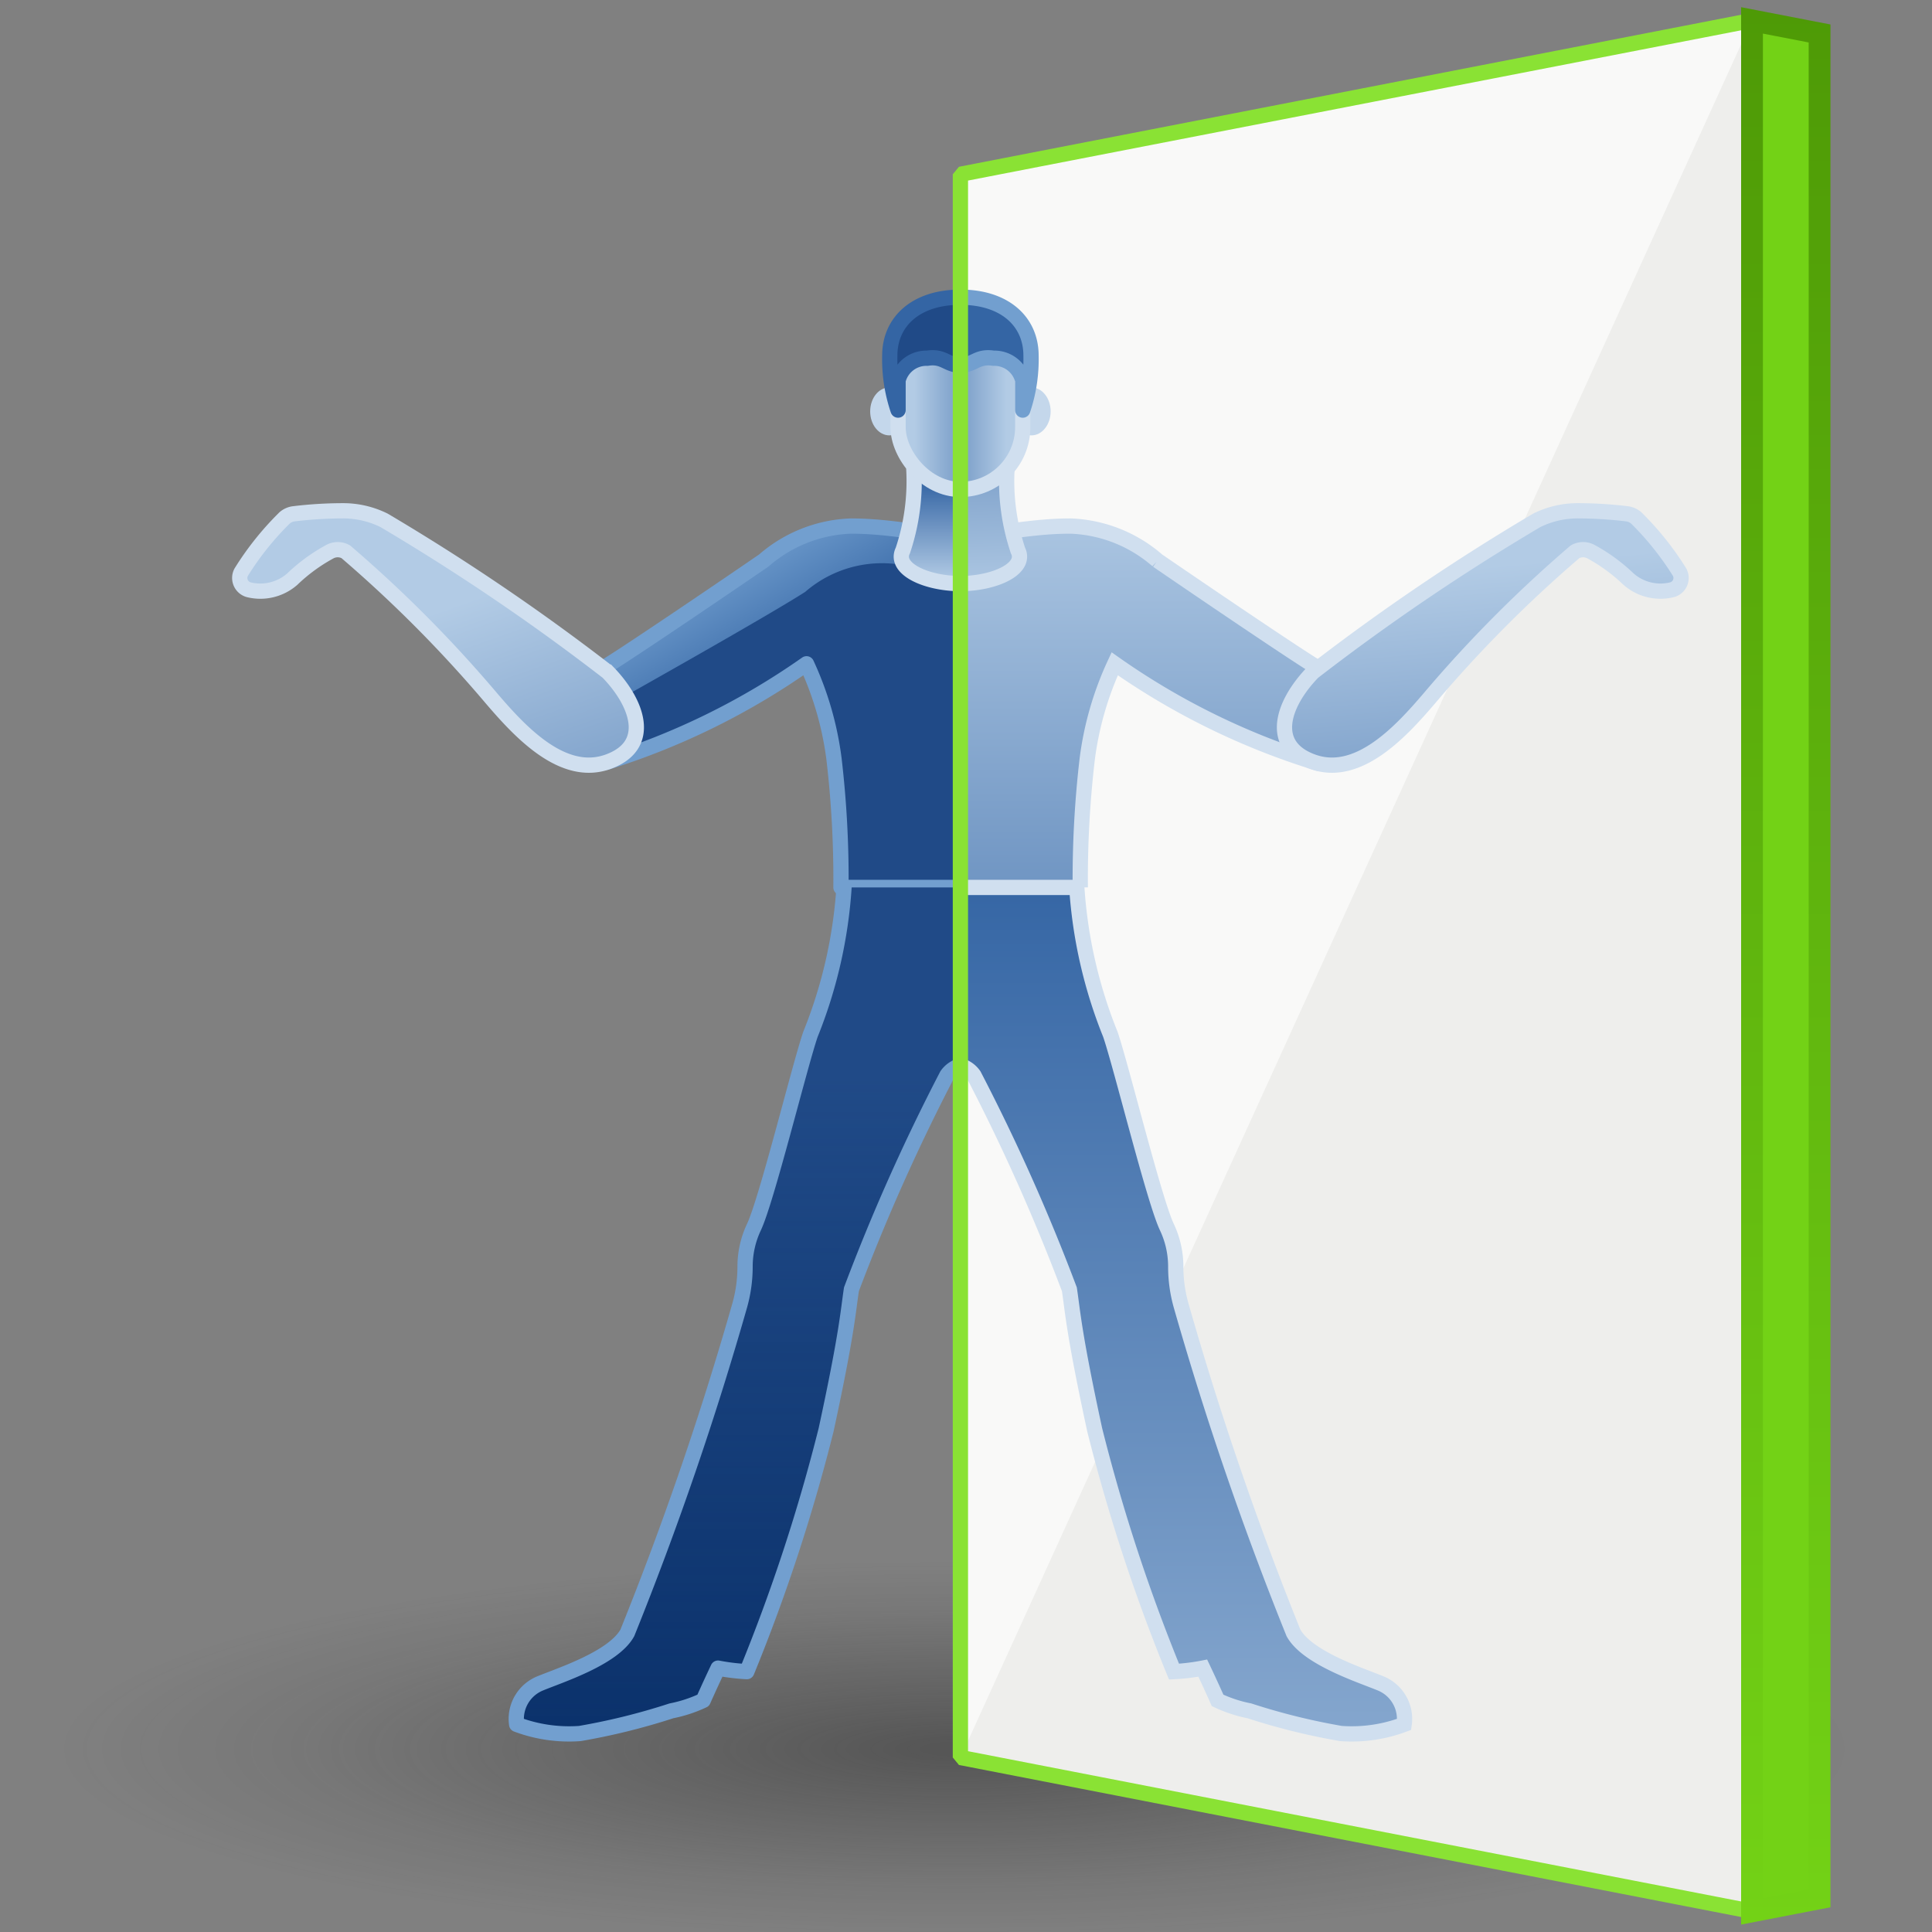 <?xml version="1.0" encoding="UTF-8" standalone="no"?>
<svg
   xmlns:dc="http://purl.org/dc/elements/1.1/"
   xmlns:cc="http://creativecommons.org/ns#"
   xmlns:rdf="http://www.w3.org/1999/02/22-rdf-syntax-ns#"
   xmlns:svg="http://www.w3.org/2000/svg"
   xmlns="http://www.w3.org/2000/svg"
   xmlns:xlink="http://www.w3.org/1999/xlink"
   xmlns:sodipodi="http://sodipodi.sourceforge.net/DTD/sodipodi-0.dtd"
   xmlns:inkscape="http://www.inkscape.org/namespaces/inkscape"
   viewBox="0 0 48 48"
   version="1.1"
   id="svg14628"
   sodipodi:docname="kinefx-rigmirrorpose.svg"
   inkscape:version="1.0.1 (3bc2e813f5, 2020-09-07)">
  <rect x="0" y="0" width="48" height="48" fill="#808080" stroke="none"/>
  <sodipodi:namedview
     pagecolor="#ffffff"
     bordercolor="#666666"
     borderopacity="1"
     objecttolerance="10"
     gridtolerance="10"
     guidetolerance="10"
     inkscape:pageopacity="0"
     inkscape:pageshadow="2"
     inkscape:window-width="2560"
     inkscape:window-height="1377"
     id="namedview14630"
     showgrid="false"
     inkscape:zoom="15.3125"
     inkscape:cx="24"
     inkscape:cy="24"
     inkscape:window-x="-8"
     inkscape:window-y="-8"
     inkscape:window-maximized="1"
     inkscape:current-layer="svg14628" />
  <defs
     id="defs14530">
    <style
       id="style14484">.cls-1,.cls-28,.cls-30,.cls-7,.cls-9{fill:none;}.cls-2{fill:url(#radial-gradient);}.cls-3{clip-path:url(#clip-path);}.cls-4{fill:url(#linear-gradient);}.cls-12,.cls-5{fill:#204a87;}.cls-6{fill:url(#New_Gradient_Swatch_2);}.cls-25,.cls-7{stroke:#729fcf;}.cls-12,.cls-25,.cls-7{stroke-linecap:round;stroke-linejoin:round;}.cls-12,.cls-25,.cls-28,.cls-7,.cls-9{stroke-width:0.35px;}.cls-8{fill:url(#linear-gradient-2);}.cls-9{stroke:#d0dfef;}.cls-30,.cls-9{stroke-miterlimit:10;}.cls-10{fill:#c4d7eb;}.cls-11{fill:url(#linear-gradient-3);}.cls-12{stroke:#3465a4;}.cls-13{fill:url(#linear-gradient-4);}.cls-14{fill:url(#linear-gradient-5);}.cls-15{fill:url(#linear-gradient-6);}.cls-16{fill:#eeeeec;}.cls-17{fill:#f9f9f8;}.cls-18{clip-path:url(#clip-path-2);}.cls-19{fill:url(#linear-gradient-7);}.cls-20{fill:url(#linear-gradient-8);}.cls-21{fill:#729fcf;}.cls-22{fill:url(#linear-gradient-9);}.cls-23{fill:url(#linear-gradient-10);}.cls-24{fill:url(#linear-gradient-11);}.cls-25{fill:#3465a4;}.cls-26{fill:url(#linear-gradient-12);}.cls-27{fill:url(#linear-gradient-13);}.cls-28{stroke:#8ae234;stroke-linejoin:bevel;}.cls-29{fill:#73d216;}.cls-30{stroke-width:0.5px;stroke:url(#linear-gradient-14);}</style>
    <radialGradient
       id="radial-gradient"
       cx="-21.79"
       cy="40.95"
       r="20.08"
       gradientTransform="matrix(1.19,0,0,0.25,49.64,30.8)"
       gradientUnits="userSpaceOnUse">
      <stop
         offset="0.03"
         stop-color="#2c2c2c"
         stop-opacity="0.5"
         id="stop14486" />
      <stop
         offset="0.68"
         stop-color="#2c2c2c"
         stop-opacity="0.1"
         id="stop14488" />
      <stop
         offset="0.93"
         stop-color="#2c2c2c"
         stop-opacity="0"
         id="stop14490" />
    </radialGradient>
    <clipPath
       id="clip-path">
      <polygon
         class="cls-1"
         points="2.43 45.69 24 42.16 24 5.84 2.43 2.31 2.43 45.69"
         id="polygon14493" />
    </clipPath>
    <linearGradient
       id="linear-gradient"
       x1="24"
       y1="13.64"
       x2="24"
       y2="20.67"
       gradientUnits="userSpaceOnUse">
      <stop
         offset="0"
         stop-color="#b2cbe5"
         id="stop14496" />
      <stop
         offset="1"
         stop-color="#3465a4"
         id="stop14498" />
    </linearGradient>
    <linearGradient
       id="New_Gradient_Swatch_2"
       x1="18.57"
       y1="14.49"
       x2="20.15"
       y2="17.24"
       gradientUnits="userSpaceOnUse">
      <stop
         offset="0"
         stop-color="#729fcf"
         id="stop14501" />
      <stop
         offset="1"
         stop-color="#3465a4"
         id="stop14503" />
    </linearGradient>
    <linearGradient
       id="linear-gradient-2"
       x1="24"
       y1="15.15"
       x2="24"
       y2="12.89"
       xlink:href="#linear-gradient" />
    <linearGradient
       id="linear-gradient-3"
       x1="22.94"
       y1="11.1"
       x2="25.29"
       y2="11.1"
       xlink:href="#linear-gradient" />
    <linearGradient
       id="linear-gradient-4"
       x1="-786.94"
       y1="151.31"
       x2="-786.94"
       y2="163.57"
       gradientTransform="matrix(-0.94,0.33,0.33,0.94,-781.25,134.58)"
       xlink:href="#linear-gradient" />
    <linearGradient
       id="linear-gradient-5"
       x1="-97.13"
       y1="-93.62"
       x2="-97.13"
       y2="-81.36"
       gradientTransform="rotate(19.55,-341.959,349.533)"
       xlink:href="#linear-gradient" />
    <linearGradient
       id="linear-gradient-6"
       x1="24"
       y1="26.59"
       x2="24"
       y2="49.37"
       gradientUnits="userSpaceOnUse">
      <stop
         offset="0"
         stop-color="#00255d"
         stop-opacity="0"
         id="stop14510" />
      <stop
         offset="1"
         stop-color="#00255d"
         id="stop14512" />
    </linearGradient>
    <clipPath
       id="clip-path-2">
      <polygon
         class="cls-1"
         points="42.16 45.69 24 42.16 24 5.84 42.16 2.31 42.16 45.69"
         id="polygon14515" />
    </clipPath>
    <linearGradient
       id="linear-gradient-7"
       x1="24"
       y1="52.78"
       x2="24"
       y2="21.82"
       xlink:href="#linear-gradient" />
    <linearGradient
       id="linear-gradient-8"
       x1="-708"
       y1="13.64"
       x2="-708"
       y2="20.67"
       gradientTransform="matrix(-1,0,0,1,-684,0)"
       xlink:href="#linear-gradient" />
    <linearGradient
       id="linear-gradient-9"
       x1="24"
       y1="12.73"
       x2="24"
       y2="30.71"
       xlink:href="#linear-gradient" />
    <linearGradient
       id="linear-gradient-10"
       x1="24.03"
       y1="15.63"
       x2="23.83"
       y2="8.04"
       xlink:href="#linear-gradient" />
    <linearGradient
       id="linear-gradient-11"
       x1="-709.06"
       y1="11.1"
       x2="-706.71"
       y2="11.1"
       gradientTransform="matrix(1,0,0,-1,732,22.21)"
       xlink:href="#linear-gradient" />
    <linearGradient
       id="linear-gradient-12"
       x1="35.84"
       y1="14.85"
       x2="36.87"
       y2="26.38"
       xlink:href="#linear-gradient" />
    <linearGradient
       id="linear-gradient-13"
       x1="-786.94"
       y1="151.31"
       x2="-786.94"
       y2="163.57"
       gradientTransform="matrix(-0.94,0.33,0.33,0.94,-781.25,134.58)"
       xlink:href="#linear-gradient" />
    <linearGradient
       id="linear-gradient-14"
       x1="42.94"
       y1="46"
       x2="42.94"
       y2="2"
       gradientUnits="userSpaceOnUse">
      <stop
         offset="0"
         stop-color="#73d216"
         id="stop14525" />
      <stop
         offset="1"
         stop-color="#4e9a06"
         id="stop14527" />
    </linearGradient>
    <linearGradient
       inkscape:collect="always"
       xlink:href="#linear-gradient"
       id="linearGradient15197"
       gradientUnits="userSpaceOnUse"
       x1="24"
       y1="13.64"
       x2="24"
       y2="20.67" />
  </defs>
  <title
     id="title14532">27-Rig Symmetry</title>
  <g
     id="shadow"
     transform="translate(0,2.416)">
    <ellipse
       class="cls-2"
       cx="23.8"
       cy="40.95"
       rx="22.88"
       ry="4.8"
       id="ellipse14534"
       style="fill:url(#radial-gradient)" />
  </g>
  <g
     id="ART"
     transform="matrix(1.083,0,0,1.083,-2.131,-1.995)">
    <g
       class="cls-3"
       clip-path="url(#clip-path)"
       id="g14573">
      <path
         class="cls-4"
         d="M 32.62,18.19 A 42.39,42.39 0 0 1 28,15.45 2.53,2.53 0 0 0 25.88,14.68 c -0.63,0.05 -1.16,0.36 -1.86,0.36 -0.7,0 -1.23,-0.31 -1.86,-0.36 a 2.53,2.53 0 0 0 -2.12,0.77 42.39,42.39 0 0 1 -4.64,2.74 0.86,0.86 0 0 0 0,-0.16 c 0,-0.65 -0.2,-0.49 0.45,-0.89 0.65,-0.4 3,-2 3.64,-2.44 a 3.21,3.21 0 0 1 2,-0.79 c 1,0 2,0.25 2.53,0.25 0.53,0 1.58,-0.29 2.53,-0.25 a 3.21,3.21 0 0 1 2,0.79 c 0.61,0.41 2.15,1.43 2.8,1.83 0.65,0.4 1.26,0.85 1.29,1.5 a 0.86,0.86 0 0 0 -0.02,0.16 z"
         id="path14537"
         style="fill:url(#linearGradient15197)" />
      <path
         class="cls-5"
         d="m 24,14.16 c 0.56,0 1.58,-0.29 2.53,-0.25 a 3.21,3.21 0 0 1 2,0.79 c 0.61,0.41 3,2.05 3.64,2.44 0.64,0.39 0.43,0.24 0.45,0.89 a 2.4,2.4 0 0 1 -0.48,1.3 16.49,16.49 0 0 1 -4.59,-2.26 7.4,7.4 0 0 0 -0.63,2.18 23.63,23.63 0 0 0 -0.16,2.95 h -5.5 a 23.63,23.63 0 0 0 -0.16,-2.95 7.4,7.4 0 0 0 -0.63,-2.18 16.49,16.49 0 0 1 -4.59,2.26 2.4,2.4 0 0 1 -0.48,-1.3 c 0,-0.65 -0.2,-0.49 0.45,-0.89 0.65,-0.4 3,-2 3.64,-2.44 a 3.21,3.21 0 0 1 2,-0.79 c 1,0 2,0.25 2.53,0.25"
         id="path14539" />
      <path
         class="cls-6"
         d="m 22.8,14.83 a 2.69,2.69 0 0 0 -2.36,0.59 c -0.87,0.56 -4.29,2.48 -4.29,2.48 H 15.4 a 1.54,1.54 0 0 0 0,-0.24 c 0,-0.15 0,-0.2 0.09,-0.28 a 2.65,2.65 0 0 1 0.37,-0.24 c 0.65,-0.39 3,-2 3.64,-2.44 a 3.34,3.34 0 0 1 2,-0.8 11.94,11.94 0 0 1 2,0.21 c 0.01,0.38 -0.08,0.89 -0.7,0.72 z"
         id="path14541"
         style="fill:url(#New_Gradient_Swatch_2)" />
      <path
         class="cls-7"
         d="m 24,14.16 c 0.56,0 1.58,-0.29 2.53,-0.25 a 3.21,3.21 0 0 1 2,0.79 c 0.61,0.41 3,2.05 3.64,2.44 0.64,0.39 0.43,0.24 0.45,0.89 a 2.4,2.4 0 0 1 -0.48,1.3 16.49,16.49 0 0 1 -4.59,-2.26 7.4,7.4 0 0 0 -0.63,2.18 23.63,23.63 0 0 0 -0.16,2.95 h -5.5 a 23.63,23.63 0 0 0 -0.16,-2.95 7.4,7.4 0 0 0 -0.63,-2.18 16.49,16.49 0 0 1 -4.59,2.26 2.4,2.4 0 0 1 -0.48,-1.3 c 0,-0.65 -0.2,-0.49 0.45,-0.89 0.65,-0.4 3,-2 3.64,-2.44 a 3.21,3.21 0 0 1 2,-0.79 c 1,0 2,0.25 2.53,0.25"
         id="path14543" />
      <path
         class="cls-8"
         d="m 25.07,12.58 a 5,5 0 0 0 0.25,1.89 c 0.21,0.42 -0.54,0.76 -1.32,0.76 -0.78,0 -1.53,-0.34 -1.32,-0.76 a 5,5 0 0 0 0.25,-1.89"
         id="path14545"
         style="fill:url(#linear-gradient-2)" />
      <path
         class="cls-9"
         d="m 25.07,12.58 a 5,5 0 0 0 0.25,1.89 c 0.21,0.42 -0.54,0.76 -1.32,0.76 -0.78,0 -1.53,-0.34 -1.32,-0.76 a 5,5 0 0 0 0.25,-1.89"
         id="path14547" />
      <ellipse
         class="cls-10"
         cx="22.37"
         cy="11.28"
         rx="0.44"
         ry="0.55"
         id="ellipse14549" />
      <ellipse
         class="cls-10"
         cx="25.63"
         cy="11.28"
         rx="0.44"
         ry="0.55"
         id="ellipse14551" />
      <rect
         class="cls-11"
         x="22.57"
         y="9.14"
         width="2.86"
         height="3.93"
         rx="1.43"
         id="rect14553"
         style="fill:url(#linear-gradient-3)" />
      <rect
         class="cls-9"
         x="22.57"
         y="9.14"
         width="2.86"
         height="3.93"
         rx="1.43"
         id="rect14555" />
      <path
         class="cls-12"
         d="m 24,10.22 c 0.31,0 0.38,-0.2 0.76,-0.2 a 0.67,0.67 0 0 1 0.67,0.51 v 0.68 A 3.63,3.63 0 0 0 25.62,10 c 0,-0.78 -0.6,-1.34 -1.62,-1.34 -1.02,0 -1.62,0.56 -1.62,1.34 a 3.63,3.63 0 0 0 0.19,1.25 v -0.68 a 0.67,0.67 0 0 1 0.67,-0.51 C 23.62,10 23.69,10.22 24,10.22 Z"
         id="path14557" />
      <path
         class="cls-13"
         d="m 13.24,17.86 c 0.65,0.76 1.63,1.83 2.67,1.46 1.04,-0.37 0.69,-1.35 0,-2.06 a 50.21,50.21 0 0 0 -5.13,-3.48 2.11,2.11 0 0 0 -0.94,-0.22 9.41,9.41 0 0 0 -1.14,0.07 0.4,0.4 0 0 0 -0.2,0.09 6.74,6.74 0 0 0 -1,1.25 0.28,0.28 0 0 0 0.17,0.4 v 0 a 1.11,1.11 0 0 0 1,-0.24 4,4 0 0 1 0.86,-0.63 0.38,0.38 0 0 1 0.37,0 29.65,29.65 0 0 1 3.34,3.36 z"
         id="path14559"
         style="fill:url(#linear-gradient-4)" />
      <path
         class="cls-9"
         d="m 13.24,17.86 c 0.65,0.76 1.63,1.83 2.67,1.46 1.04,-0.37 0.69,-1.35 0,-2.06 a 50.21,50.21 0 0 0 -5.13,-3.48 2.11,2.11 0 0 0 -0.94,-0.22 9.41,9.41 0 0 0 -1.14,0.07 0.4,0.4 0 0 0 -0.2,0.09 6.74,6.74 0 0 0 -1,1.25 0.28,0.28 0 0 0 0.17,0.4 v 0 a 1.11,1.11 0 0 0 1,-0.24 4,4 0 0 1 0.86,-0.63 0.38,0.38 0 0 1 0.37,0 29.65,29.65 0 0 1 3.34,3.36 z"
         id="path14561" />
      <path
         class="cls-14"
         d="m 34.76,17.86 c -0.65,0.76 -1.63,1.83 -2.67,1.46 -1.04,-0.37 -0.69,-1.35 0,-2.06 a 50.21,50.21 0 0 1 5.13,-3.48 2.11,2.11 0 0 1 0.94,-0.22 9.41,9.41 0 0 1 1.14,0.07 0.4,0.4 0 0 1 0.2,0.09 6.74,6.74 0 0 1 1,1.25 0.28,0.28 0 0 1 -0.17,0.4 v 0 a 1.11,1.11 0 0 1 -1,-0.24 4,4 0 0 0 -0.86,-0.63 0.38,0.38 0 0 0 -0.37,0 29.65,29.65 0 0 0 -3.34,3.36 z"
         id="path14563"
         style="fill:url(#linear-gradient-5)" />
      <path
         class="cls-9"
         d="m 34.76,17.86 c -0.65,0.76 -1.63,1.83 -2.67,1.46 -1.04,-0.37 -0.69,-1.35 0,-2.06 a 50.21,50.21 0 0 1 5.13,-3.48 2.11,2.11 0 0 1 0.94,-0.22 9.41,9.41 0 0 1 1.14,0.07 0.4,0.4 0 0 1 0.2,0.09 6.74,6.74 0 0 1 1,1.25 0.28,0.28 0 0 1 -0.17,0.4 v 0 a 1.11,1.11 0 0 1 -1,-0.24 4,4 0 0 0 -0.86,-0.63 0.38,0.38 0 0 0 -0.37,0 29.65,29.65 0 0 0 -3.34,3.36 z"
         id="path14565" />
      <path
         class="cls-5"
         d="m 26.75,22.2 a 10.89,10.89 0 0 0 0.77,3.37 c 0.25,0.73 1,3.83 1.3,4.43 a 2.12,2.12 0 0 1 0.2,0.9 v 0 a 3.28,3.28 0 0 0 0.12,0.88 75.42,75.42 0 0 0 2.58,7.52 c 0.28,0.58 1.5,1 2,1.16 a 0.88,0.88 0 0 1 0.54,0.94 3.41,3.41 0 0 1 -1.45,0.21 15,15 0 0 1 -2.1,-0.52 3.11,3.11 0 0 1 -0.73,-0.24 c 0,0 -0.15,-0.34 -0.34,-0.74 a 4.74,4.74 0 0 1 -0.66,0.08 40.89,40.89 0 0 1 -1.82,-5.55 c -0.48,-2.24 -0.5,-2.69 -0.58,-3.22 a 45.31,45.31 0 0 0 -2.19,-4.91 0.56,0.56 0 0 0 -0.35,-0.23 v 0 a 0.56,0.56 0 0 0 -0.35,0.23 45.31,45.31 0 0 0 -2.19,4.91 c -0.08,0.53 -0.1,1 -0.58,3.22 a 40.89,40.89 0 0 1 -1.82,5.55 4.74,4.74 0 0 1 -0.66,-0.08 c -0.19,0.4 -0.34,0.74 -0.34,0.74 a 3.11,3.11 0 0 1 -0.73,0.24 15,15 0 0 1 -2.1,0.52 3.41,3.41 0 0 1 -1.45,-0.21 0.88,0.88 0 0 1 0.54,-0.94 c 0.46,-0.19 1.68,-0.58 2,-1.16 a 75.42,75.42 0 0 0 2.58,-7.52 3.28,3.28 0 0 0 0.12,-0.88 v 0 a 2.12,2.12 0 0 1 0.2,-0.9 c 0.29,-0.6 1.05,-3.7 1.3,-4.43 a 10.89,10.89 0 0 0 0.77,-3.37"
         id="path14567" />
      <path
         class="cls-15"
         d="m 26.75,22.2 a 10.89,10.89 0 0 0 0.77,3.37 c 0.25,0.73 1,3.83 1.3,4.43 a 2.12,2.12 0 0 1 0.2,0.9 v 0 a 3.28,3.28 0 0 0 0.12,0.88 75.42,75.42 0 0 0 2.58,7.52 c 0.28,0.58 1.5,1 2,1.16 a 0.88,0.88 0 0 1 0.54,0.94 3.41,3.41 0 0 1 -1.45,0.21 15,15 0 0 1 -2.1,-0.52 3.11,3.11 0 0 1 -0.73,-0.24 c 0,0 -0.15,-0.34 -0.34,-0.74 a 4.74,4.74 0 0 1 -0.66,0.08 40.89,40.89 0 0 1 -1.82,-5.55 c -0.48,-2.24 -0.5,-2.69 -0.58,-3.22 a 45.31,45.31 0 0 0 -2.19,-4.91 0.56,0.56 0 0 0 -0.35,-0.23 v 0 a 0.56,0.56 0 0 0 -0.35,0.23 45.31,45.31 0 0 0 -2.19,4.91 c -0.08,0.53 -0.1,1 -0.58,3.22 a 40.89,40.89 0 0 1 -1.82,5.55 4.74,4.74 0 0 1 -0.66,-0.08 c -0.19,0.4 -0.34,0.74 -0.34,0.74 a 3.11,3.11 0 0 1 -0.73,0.24 15,15 0 0 1 -2.1,0.52 3.41,3.41 0 0 1 -1.45,-0.21 0.88,0.88 0 0 1 0.54,-0.94 c 0.46,-0.19 1.68,-0.58 2,-1.16 a 75.42,75.42 0 0 0 2.58,-7.52 3.28,3.28 0 0 0 0.12,-0.88 v 0 a 2.12,2.12 0 0 1 0.2,-0.9 c 0.29,-0.6 1.05,-3.7 1.3,-4.43 a 10.89,10.89 0 0 0 0.77,-3.37"
         id="path14569"
         style="fill:url(#linear-gradient-6)" />
      <path
         class="cls-7"
         d="m 26.75,22.2 a 10.89,10.89 0 0 0 0.77,3.37 c 0.25,0.73 1,3.83 1.3,4.43 a 2.12,2.12 0 0 1 0.2,0.9 v 0 a 3.28,3.28 0 0 0 0.12,0.88 75.42,75.42 0 0 0 2.58,7.52 c 0.28,0.58 1.5,1 2,1.16 a 0.88,0.88 0 0 1 0.54,0.94 3.41,3.41 0 0 1 -1.45,0.21 15,15 0 0 1 -2.1,-0.52 3.11,3.11 0 0 1 -0.73,-0.24 c 0,0 -0.15,-0.34 -0.34,-0.74 a 4.74,4.74 0 0 1 -0.66,0.08 40.89,40.89 0 0 1 -1.82,-5.55 c -0.48,-2.24 -0.5,-2.69 -0.58,-3.22 a 45.31,45.31 0 0 0 -2.19,-4.91 0.56,0.56 0 0 0 -0.35,-0.23 v 0 a 0.56,0.56 0 0 0 -0.35,0.23 45.31,45.31 0 0 0 -2.19,4.91 c -0.08,0.53 -0.1,1 -0.58,3.22 a 40.89,40.89 0 0 1 -1.82,5.55 4.74,4.74 0 0 1 -0.66,-0.08 c -0.19,0.4 -0.34,0.74 -0.34,0.74 a 3.11,3.11 0 0 1 -0.73,0.24 15,15 0 0 1 -2.1,0.52 3.41,3.41 0 0 1 -1.45,-0.21 0.88,0.88 0 0 1 0.54,-0.94 c 0.46,-0.19 1.68,-0.58 2,-1.16 a 75.42,75.42 0 0 0 2.58,-7.52 3.28,3.28 0 0 0 0.12,-0.88 v 0 a 2.12,2.12 0 0 1 0.2,-0.9 c 0.29,-0.6 1.05,-3.7 1.3,-4.43 a 10.89,10.89 0 0 0 0.77,-3.37"
         id="path14571" />
    </g>
    <polygon
       class="cls-16"
       points="24,42.16 24,5.84 42.16,2.31 42.16,45.69 "
       id="polygon14575" />
    <polygon
       class="cls-17"
       points="24,5.84 42.16,2.31 24,42.16 "
       id="polygon14577" />
    <g
       class="cls-18"
       clip-path="url(#clip-path-2)"
       id="g14619">
      <path
         class="cls-5"
         d="m 21.25,22.2 a 10.89,10.89 0 0 1 -0.77,3.37 c -0.25,0.73 -1,3.83 -1.3,4.43 a 2.12,2.12 0 0 0 -0.2,0.9 v 0 a 3.28,3.28 0 0 1 -0.12,0.88 75.42,75.42 0 0 1 -2.58,7.52 c -0.28,0.58 -1.5,1 -2,1.16 a 0.88,0.88 0 0 0 -0.54,0.94 3.41,3.41 0 0 0 1.45,0.21 15,15 0 0 0 2.1,-0.52 3.11,3.11 0 0 0 0.73,-0.24 c 0,0 0.15,-0.34 0.34,-0.74 a 4.74,4.74 0 0 0 0.66,0.08 40.89,40.89 0 0 0 1.82,-5.55 c 0.48,-2.24 0.5,-2.69 0.58,-3.22 a 45.31,45.31 0 0 1 2.19,-4.91 0.56,0.56 0 0 1 0.35,-0.23 v 0 a 0.56,0.56 0 0 1 0.35,0.23 45.31,45.31 0 0 1 2.19,4.91 c 0.08,0.53 0.1,1 0.58,3.22 a 40.89,40.89 0 0 0 1.82,5.55 4.74,4.74 0 0 0 0.66,-0.08 c 0.19,0.4 0.34,0.74 0.34,0.74 a 3.11,3.11 0 0 0 0.73,0.24 15,15 0 0 0 2.1,0.52 3.41,3.41 0 0 0 1.45,-0.21 0.88,0.88 0 0 0 -0.54,-0.94 c -0.46,-0.19 -1.68,-0.58 -2,-1.16 A 75.42,75.42 0 0 1 29.06,31.78 3.28,3.28 0 0 1 28.94,30.9 v 0 A 2.12,2.12 0 0 0 28.74,30 c -0.29,-0.6 -1.05,-3.7 -1.3,-4.43 A 10.89,10.89 0 0 1 26.67,22.2"
         id="path14579" />
      <path
         class="cls-19"
         d="m 21.25,22.2 a 10.89,10.89 0 0 1 -0.77,3.37 c -0.25,0.73 -1,3.83 -1.3,4.43 a 2.12,2.12 0 0 0 -0.2,0.9 v 0 a 3.28,3.28 0 0 1 -0.12,0.88 75.42,75.42 0 0 1 -2.58,7.52 c -0.28,0.58 -1.5,1 -2,1.16 a 0.88,0.88 0 0 0 -0.54,0.94 3.41,3.41 0 0 0 1.45,0.21 15,15 0 0 0 2.1,-0.52 3.11,3.11 0 0 0 0.73,-0.24 c 0,0 0.15,-0.34 0.34,-0.74 a 4.74,4.74 0 0 0 0.66,0.08 40.89,40.89 0 0 0 1.82,-5.55 c 0.48,-2.24 0.5,-2.69 0.58,-3.22 a 45.31,45.31 0 0 1 2.19,-4.91 0.56,0.56 0 0 1 0.35,-0.23 v 0 a 0.56,0.56 0 0 1 0.35,0.23 45.31,45.31 0 0 1 2.19,4.91 c 0.08,0.53 0.1,1 0.58,3.22 a 40.89,40.89 0 0 0 1.82,5.55 4.74,4.74 0 0 0 0.66,-0.08 c 0.19,0.4 0.34,0.74 0.34,0.74 a 3.11,3.11 0 0 0 0.73,0.24 15,15 0 0 0 2.1,0.52 3.41,3.41 0 0 0 1.45,-0.21 0.88,0.88 0 0 0 -0.54,-0.94 c -0.46,-0.19 -1.68,-0.58 -2,-1.16 A 75.42,75.42 0 0 1 29.06,31.78 3.28,3.28 0 0 1 28.94,30.9 v 0 A 2.12,2.12 0 0 0 28.74,30 c -0.29,-0.6 -1.05,-3.7 -1.3,-4.43 A 10.89,10.89 0 0 1 26.67,22.2"
         id="path14581"
         style="fill:url(#linear-gradient-7)" />
      <path
         class="cls-9"
         d="m 21.25,22.2 a 10.89,10.89 0 0 1 -0.77,3.37 c -0.25,0.73 -1,3.83 -1.3,4.43 a 2.12,2.12 0 0 0 -0.2,0.9 v 0 a 3.28,3.28 0 0 1 -0.12,0.88 75.42,75.42 0 0 1 -2.58,7.52 c -0.28,0.58 -1.5,1 -2,1.16 a 0.88,0.88 0 0 0 -0.54,0.94 3.41,3.41 0 0 0 1.45,0.21 15,15 0 0 0 2.1,-0.52 3.11,3.11 0 0 0 0.73,-0.24 c 0,0 0.15,-0.34 0.34,-0.74 a 4.74,4.74 0 0 0 0.66,0.08 40.89,40.89 0 0 0 1.82,-5.55 c 0.48,-2.24 0.5,-2.69 0.58,-3.22 a 45.31,45.31 0 0 1 2.19,-4.91 0.56,0.56 0 0 1 0.35,-0.23 v 0 a 0.56,0.56 0 0 1 0.35,0.23 45.31,45.31 0 0 1 2.19,4.91 c 0.08,0.53 0.1,1 0.58,3.22 a 40.89,40.89 0 0 0 1.82,5.55 4.74,4.74 0 0 0 0.66,-0.08 c 0.19,0.4 0.34,0.74 0.34,0.74 a 3.11,3.11 0 0 0 0.73,0.24 15,15 0 0 0 2.1,0.52 3.41,3.41 0 0 0 1.45,-0.21 0.88,0.88 0 0 0 -0.54,-0.94 c -0.46,-0.19 -1.68,-0.58 -2,-1.16 A 75.42,75.42 0 0 1 29.06,31.78 3.28,3.28 0 0 1 28.94,30.9 v 0 A 2.12,2.12 0 0 0 28.74,30 c -0.29,-0.6 -1.05,-3.7 -1.3,-4.43 A 10.89,10.89 0 0 1 26.67,22.2"
         id="path14583" />
      <path
         class="cls-20"
         d="M 15.38,18.19 A 42.39,42.39 0 0 0 20,15.45 2.53,2.53 0 0 1 22.12,14.68 c 0.63,0.05 1.16,0.36 1.86,0.36 0.7,0 1.23,-0.31 1.86,-0.36 a 2.53,2.53 0 0 1 2.12,0.77 42.39,42.39 0 0 0 4.64,2.74 0.86,0.86 0 0 1 0,-0.16 c 0,-0.65 0.2,-0.49 -0.45,-0.89 -0.65,-0.4 -3,-2 -3.64,-2.44 a 3.21,3.21 0 0 0 -2,-0.79 c -1,0 -2,0.25 -2.53,0.25 -0.53,0 -1.58,-0.29 -2.53,-0.25 a 3.21,3.21 0 0 0 -2,0.79 c -0.61,0.41 -2.15,1.43 -2.8,1.83 -0.65,0.4 -1.26,0.85 -1.29,1.5 a 0.86,0.86 0 0 1 0.02,0.16 z"
         id="path14585"
         style="fill:url(#linear-gradient-8)" />
      <path
         class="cls-21"
         d="m 24,14.16 c -0.56,0 -1.58,-0.29 -2.53,-0.25 a 3.21,3.21 0 0 0 -2,0.79 c -0.61,0.41 -3,2.05 -3.64,2.44 -0.64,0.39 -0.43,0.24 -0.45,0.89 a 2.4,2.4 0 0 0 0.48,1.3 16.49,16.49 0 0 0 4.59,-2.26 7.4,7.4 0 0 1 0.63,2.18 23.63,23.63 0 0 1 0.16,2.95 h 5.5 a 23.63,23.63 0 0 1 0.16,-2.95 7.4,7.4 0 0 1 0.63,-2.18 16.49,16.49 0 0 0 4.59,2.26 2.4,2.4 0 0 0 0.48,-1.3 c 0,-0.65 0.2,-0.49 -0.45,-0.89 -0.65,-0.4 -3,-2 -3.64,-2.44 a 3.21,3.21 0 0 0 -2,-0.79 c -1,0 -2,0.25 -2.53,0.25"
         id="path14587" />
      <path
         class="cls-22"
         d="m 24,14.16 c -0.56,0 -1.58,-0.29 -2.53,-0.25 a 3.21,3.21 0 0 0 -2,0.79 c -0.61,0.41 -3,2.05 -3.64,2.44 -0.64,0.39 -0.43,0.24 -0.45,0.89 a 2.4,2.4 0 0 0 0.48,1.3 16.49,16.49 0 0 0 4.59,-2.26 7.4,7.4 0 0 1 0.63,2.18 23.63,23.63 0 0 1 0.16,2.95 h 5.5 a 23.63,23.63 0 0 1 0.16,-2.95 7.4,7.4 0 0 1 0.63,-2.18 16.49,16.49 0 0 0 4.59,2.26 2.4,2.4 0 0 0 0.48,-1.3 c 0,-0.65 0.2,-0.49 -0.45,-0.89 -0.65,-0.4 -3,-2 -3.64,-2.44 a 3.21,3.21 0 0 0 -2,-0.79 c -1,0 -2,0.25 -2.53,0.25"
         id="path14589"
         style="fill:url(#linear-gradient-9)" />
      <path
         class="cls-9"
         d="m 26.75,22.2 a 23.63,23.63 0 0 1 0.16,-2.95 7.4,7.4 0 0 1 0.63,-2.18 16.49,16.49 0 0 0 4.59,2.26 2.4,2.4 0 0 0 0.48,-1.3 c 0,-0.65 0.2,-0.49 -0.45,-0.89 -0.65,-0.4 -3,-2 -3.64,-2.44 a 3.21,3.21 0 0 0 -2,-0.79 c -1,0 -2,0.25 -2.53,0.25"
         id="path14591" />
      <path
         class="cls-9"
         d="m 24,14.16 c -0.56,0 -1.58,-0.29 -2.53,-0.25 a 3.21,3.21 0 0 0 -2,0.79 c -0.61,0.41 -3,2.05 -3.64,2.44 -0.64,0.39 -0.43,0.24 -0.45,0.89 a 2.4,2.4 0 0 0 0.48,1.3 16.49,16.49 0 0 0 4.59,-2.26 7.4,7.4 0 0 1 0.63,2.18 23.63,23.63 0 0 1 0.16,2.95"
         id="path14593" />
      <line
         class="cls-9"
         x1="21.25"
         y1="22.2"
         x2="26.75"
         y2="22.2"
         id="line14595" />
      <path
         class="cls-23"
         d="m 22.93,12.58 a 5,5 0 0 1 -0.25,1.89 c -0.21,0.42 0.54,0.76 1.32,0.76 0.78,0 1.53,-0.34 1.32,-0.76 a 5,5 0 0 1 -0.25,-1.89"
         id="path14597"
         style="fill:url(#linear-gradient-10)" />
      <path
         class="cls-9"
         d="m 22.93,12.58 a 5,5 0 0 1 -0.25,1.89 c -0.21,0.42 0.54,0.76 1.32,0.76 0.78,0 1.53,-0.34 1.32,-0.76 a 5,5 0 0 1 -0.25,-1.89"
         id="path14599" />
      <ellipse
         class="cls-10"
         cx="25.63"
         cy="11.28"
         rx="0.44"
         ry="0.55"
         id="ellipse14601" />
      <ellipse
         class="cls-10"
         cx="22.37"
         cy="11.28"
         rx="0.44"
         ry="0.55"
         id="ellipse14603" />
      <rect
         class="cls-24"
         x="22.57"
         y="9.14"
         width="2.86"
         height="3.93"
         rx="1.43"
         transform="rotate(180,24,11.105)"
         id="rect14605"
         style="fill:url(#linear-gradient-11)" />
      <rect
         class="cls-9"
         x="22.57"
         y="9.14"
         width="2.86"
         height="3.93"
         rx="1.43"
         transform="rotate(180,24,11.105)"
         id="rect14607" />
      <path
         class="cls-25"
         d="m 24,10.22 c -0.31,0 -0.38,-0.2 -0.76,-0.2 a 0.67,0.67 0 0 0 -0.67,0.51 v 0.68 A 3.63,3.63 0 0 1 22.38,10 c 0,-0.78 0.6,-1.34 1.62,-1.34 1.02,0 1.62,0.56 1.62,1.34 a 3.63,3.63 0 0 1 -0.19,1.25 V 10.57 A 0.67,0.67 0 0 0 24.76,10.06 C 24.38,10 24.31,10.22 24,10.22 Z"
         id="path14609" />
      <path
         class="cls-26"
         d="m 34.76,17.86 c -0.65,0.76 -1.63,1.83 -2.67,1.46 -1.04,-0.37 -0.69,-1.35 0,-2.06 a 50.21,50.21 0 0 1 5.13,-3.48 2.11,2.11 0 0 1 0.94,-0.22 9.41,9.41 0 0 1 1.14,0.07 0.4,0.4 0 0 1 0.2,0.09 6.74,6.74 0 0 1 1,1.25 0.28,0.28 0 0 1 -0.17,0.4 v 0 a 1.11,1.11 0 0 1 -1,-0.24 4,4 0 0 0 -0.86,-0.63 0.38,0.38 0 0 0 -0.37,0 29.65,29.65 0 0 0 -3.34,3.36 z"
         id="path14611"
         style="fill:url(#linear-gradient-12)" />
      <path
         class="cls-9"
         d="m 34.76,17.86 c -0.65,0.76 -1.63,1.83 -2.67,1.46 -1.04,-0.37 -0.69,-1.35 0,-2.06 a 50.21,50.21 0 0 1 5.13,-3.48 2.11,2.11 0 0 1 0.94,-0.22 9.41,9.41 0 0 1 1.14,0.07 0.4,0.4 0 0 1 0.2,0.09 6.74,6.74 0 0 1 1,1.25 0.28,0.28 0 0 1 -0.17,0.4 v 0 a 1.11,1.11 0 0 1 -1,-0.24 4,4 0 0 0 -0.86,-0.63 0.38,0.38 0 0 0 -0.37,0 29.65,29.65 0 0 0 -3.34,3.36 z"
         id="path14613" />
      <path
         class="cls-27"
         d="m 13.24,17.86 c 0.65,0.76 1.63,1.83 2.67,1.46 1.04,-0.37 0.69,-1.35 0,-2.06 a 50.21,50.21 0 0 0 -5.13,-3.48 2.11,2.11 0 0 0 -0.94,-0.22 9.41,9.41 0 0 0 -1.14,0.07 0.4,0.4 0 0 0 -0.2,0.09 6.74,6.74 0 0 0 -1,1.25 0.28,0.28 0 0 0 0.17,0.4 v 0 a 1.11,1.11 0 0 0 1,-0.24 4,4 0 0 1 0.86,-0.63 0.38,0.38 0 0 1 0.37,0 29.65,29.65 0 0 1 3.34,3.36 z"
         id="path14615"
         style="fill:url(#linear-gradient-13)" />
      <path
         class="cls-9"
         d="m 13.24,17.86 c 0.65,0.76 1.63,1.83 2.67,1.46 1.04,-0.37 0.69,-1.35 0,-2.06 a 50.21,50.21 0 0 0 -5.13,-3.48 2.11,2.11 0 0 0 -0.94,-0.22 9.41,9.41 0 0 0 -1.14,0.07 0.4,0.4 0 0 0 -0.2,0.09 6.74,6.74 0 0 0 -1,1.25 0.28,0.28 0 0 0 0.17,0.4 v 0 a 1.11,1.11 0 0 0 1,-0.24 4,4 0 0 1 0.86,-0.63 0.38,0.38 0 0 1 0.37,0 29.65,29.65 0 0 1 3.34,3.36 z"
         id="path14617" />
    </g>
    <polygon
       class="cls-28"
       points="24,42.16 24,5.84 42.16,2.31 42.16,45.69 "
       id="polygon14621" />
    <polygon
       class="cls-29"
       points="42.16,2.31 42.16,45.69 43.71,45.39 43.71,2.61 "
       id="polygon14623" />
    <polygon
       class="cls-30"
       points="42.16,2.31 42.16,45.69 43.71,45.39 43.71,2.61 "
       id="polygon14625"
       style="stroke:url(#linear-gradient-14)" />
  </g>
</svg>
